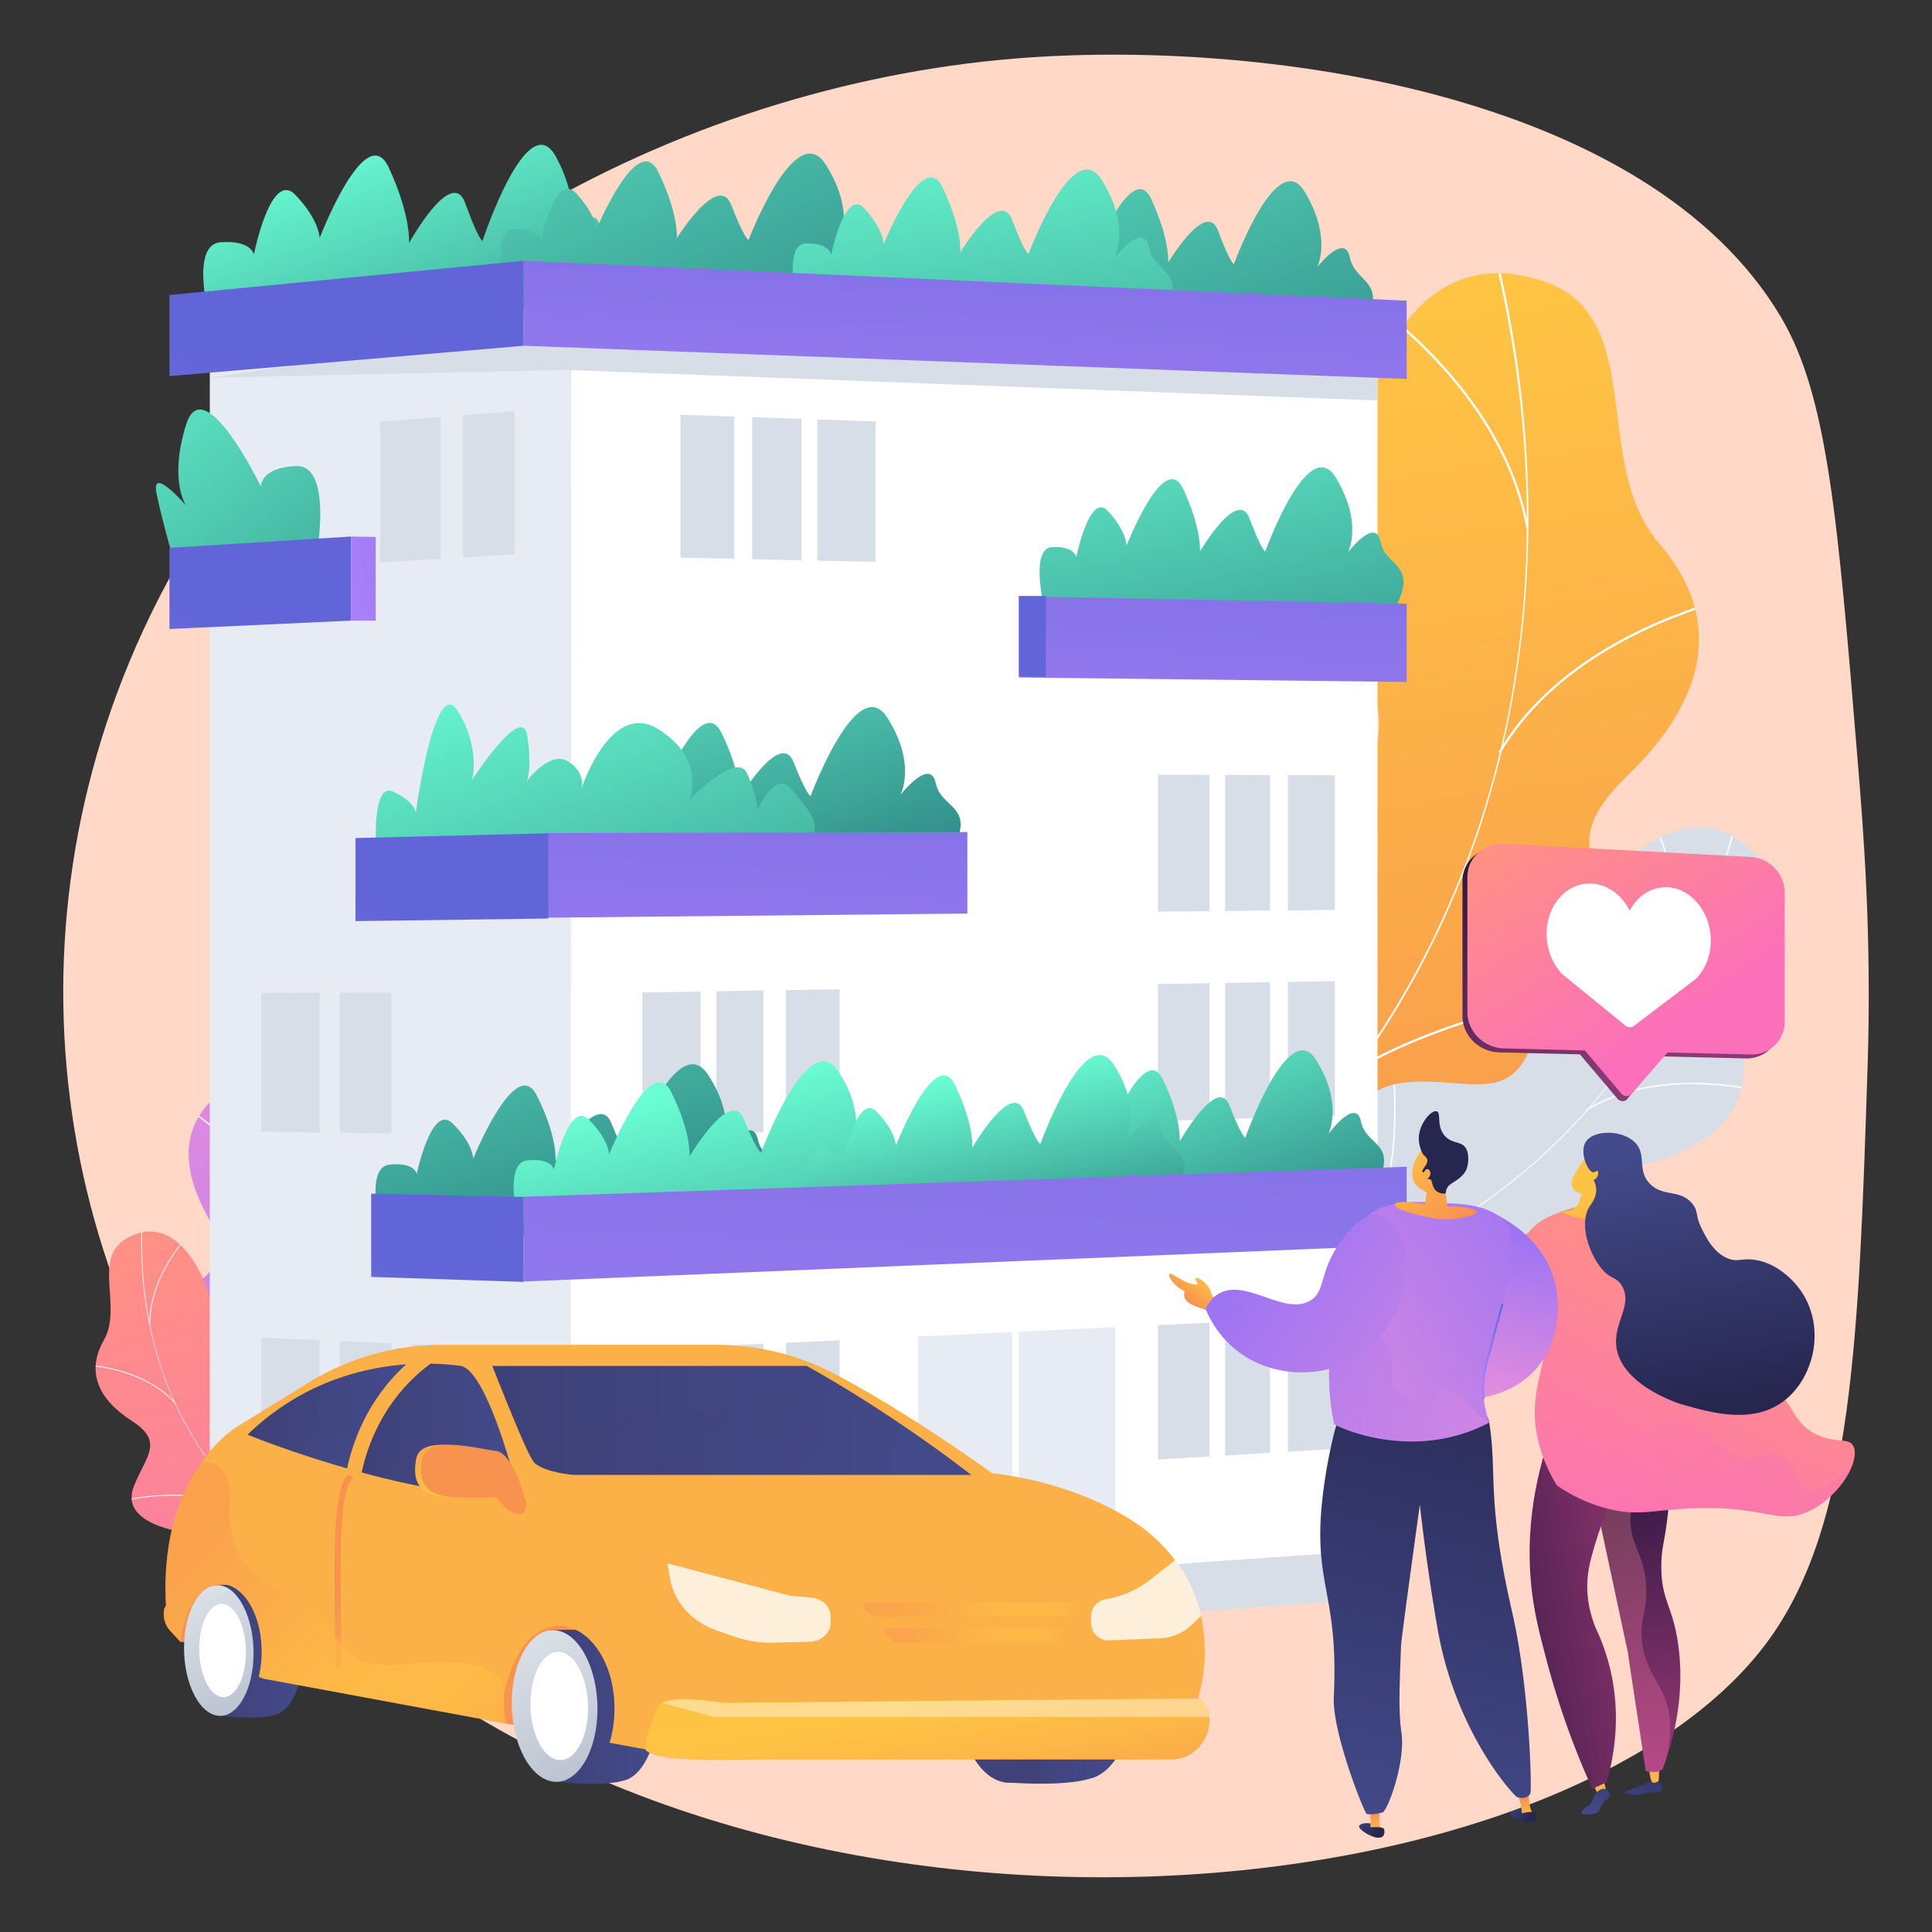 <svg xmlns="http://www.w3.org/2000/svg" xmlns:xlink="http://www.w3.org/1999/xlink" viewBox="0 0 3710 3710"><rect x="0" y="0" width="3710" height="3710" fill="#333333" stroke="none"/><defs><style>.cls-1{fill:url(#linear-gradient);}.cls-2,.cls-34{fill:#d8dee8;}.cls-3{fill:url(#linear-gradient-2);}.cls-4{fill:url(#linear-gradient-3);}.cls-5{isolation:isolate;}.cls-6{fill:#ffd8c7;}.cls-7,.cls-86{mix-blend-mode:soft-light;}.cls-8{clip-path:url(#clip-path);}.cls-9{fill:#fcfdfe;}.cls-10{clip-path:url(#clip-path-2);}.cls-11{clip-path:url(#clip-path-3);}.cls-12{clip-path:url(#clip-path-4);}.cls-13{fill:url(#linear-gradient-7);}.cls-14{fill:url(#linear-gradient-8);}.cls-15{fill:url(#linear-gradient-9);}.cls-16{fill:url(#linear-gradient-10);}.cls-17,.cls-85,.cls-86{fill:#fff;}.cls-18{fill:#e6ebf4;}.cls-19{fill:url(#linear-gradient-11);}.cls-20{fill:url(#linear-gradient-12);}.cls-21{fill:url(#linear-gradient-13);}.cls-22{fill:url(#linear-gradient-14);}.cls-23{fill:url(#linear-gradient-15);}.cls-24{fill:url(#linear-gradient-16);}.cls-25{fill:url(#linear-gradient-17);}.cls-26{fill:#97a6b7;}.cls-27{fill:url(#linear-gradient-18);}.cls-28{fill:url(#linear-gradient-19);}.cls-29{fill:url(#linear-gradient-20);}.cls-30{fill:url(#linear-gradient-21);}.cls-31{fill:url(#linear-gradient-22);}.cls-32{fill:url(#linear-gradient-23);}.cls-33{fill:url(#linear-gradient-24);}.cls-34,.cls-45,.cls-48,.cls-65,.cls-82,.cls-88,.cls-92,.cls-94,.cls-95{mix-blend-mode:multiply;}.cls-35{fill:url(#linear-gradient-25);}.cls-36{fill:url(#linear-gradient-26);}.cls-37{fill:url(#linear-gradient-27);}.cls-38{fill:url(#linear-gradient-28);}.cls-39{fill:url(#linear-gradient-29);}.cls-40{fill:url(#linear-gradient-30);}.cls-41{fill:url(#linear-gradient-31);}.cls-42{fill:url(#linear-gradient-32);}.cls-43{fill:url(#linear-gradient-33);}.cls-44{fill:url(#linear-gradient-34);}.cls-45,.cls-48,.cls-92,.cls-93,.cls-94,.cls-95{opacity:0.3;}.cls-45{fill:url(#linear-gradient-35);}.cls-46{fill:url(#linear-gradient-36);}.cls-47{fill:url(#linear-gradient-37);}.cls-48{fill:url(#linear-gradient-38);}.cls-49{fill:url(#linear-gradient-39);}.cls-50{fill:url(#linear-gradient-40);}.cls-51{fill:url(#linear-gradient-41);}.cls-52{fill:url(#linear-gradient-42);}.cls-53{fill:url(#linear-gradient-43);}.cls-54{fill:url(#linear-gradient-44);}.cls-55{fill:url(#linear-gradient-45);}.cls-56{fill:url(#linear-gradient-46);}.cls-57{fill:url(#linear-gradient-47);}.cls-58{fill:url(#linear-gradient-48);}.cls-59{fill:url(#linear-gradient-49);}.cls-60{fill:url(#linear-gradient-50);}.cls-61{fill:url(#linear-gradient-51);}.cls-62{fill:#26264f;}.cls-63{fill:url(#linear-gradient-52);}.cls-64{fill:url(#linear-gradient-53);}.cls-65,.cls-82,.cls-86{opacity:0.4;}.cls-65{fill:url(#linear-gradient-54);}.cls-66{fill:url(#linear-gradient-55);}.cls-67{fill:url(#linear-gradient-56);}.cls-68{fill:url(#linear-gradient-57);}.cls-69{fill:url(#linear-gradient-58);}.cls-70{fill:url(#linear-gradient-59);}.cls-71{fill:url(#linear-gradient-60);}.cls-72{fill:url(#linear-gradient-61);}.cls-73{fill:url(#linear-gradient-62);}.cls-74{fill:url(#linear-gradient-63);}.cls-75{fill:url(#linear-gradient-64);}.cls-76{fill:url(#linear-gradient-65);}.cls-77{fill:url(#linear-gradient-66);}.cls-78{fill:url(#linear-gradient-67);}.cls-79{fill:url(#linear-gradient-68);}.cls-80{fill:url(#linear-gradient-69);}.cls-81,.cls-85{opacity:0.8;}.cls-83{fill:url(#linear-gradient-70);}.cls-84{fill:url(#linear-gradient-71);}.cls-87{fill:url(#linear-gradient-72);}.cls-88{opacity:0.5;fill:url(#linear-gradient-73);}.cls-89{fill:url(#linear-gradient-74);}.cls-90{fill:url(#linear-gradient-75);}.cls-91{fill:url(#linear-gradient-76);}.cls-92{fill:url(#linear-gradient-77);}.cls-93{fill:url(#linear-gradient-78);}.cls-94{fill:url(#linear-gradient-79);}.cls-95{fill:url(#linear-gradient-80);}.cls-96{fill:url(#linear-gradient-81);}.cls-97{fill:url(#linear-gradient-82);}</style><linearGradient id="linear-gradient" x1="2568.81" y1="625.42" x2="3121.98" y2="4161.81" gradientUnits="userSpaceOnUse"><stop offset="0" stop-color="#ffc444"/><stop offset="0.31" stop-color="#fba94a"/><stop offset="1" stop-color="#f36f56"/></linearGradient><linearGradient id="linear-gradient-2" x1="475.41" y1="1910.54" x2="798.6" y2="3976.62" gradientUnits="userSpaceOnUse"><stop offset="0" stop-color="#e38ddd"/><stop offset="1" stop-color="#9571f6"/></linearGradient><linearGradient id="linear-gradient-3" x1="343.05" y1="2376.14" x2="550.71" y2="3703.68" gradientUnits="userSpaceOnUse"><stop offset="0" stop-color="#ff9085"/><stop offset="1" stop-color="#fb6fbb"/></linearGradient><clipPath id="clip-path"><path class="cls-1" d="M2526.37,2477.77c-20.52,2.54-67.38-10-78.25-18.31-72.34-55.28-214.49-150-233-244.43-3.15-16.13,64.06-49.17,70.26-66.32,37.74-31.46,52.78-40,74-87.58,62.54-140.34-204.86-304.77,20.91-444.92,165.36-102.65,333.25-79.81,242-354.07s-.88-840.13,344.15-721.28c198,68.21,87.38,349.91,219.56,502.64,125.6,145.13,90.33,300.33-60.76,445.75s-36.86,197.89,55.26,342.83c110.66,174.1-172.95,283-308.17,322.16C2763.42,2185.74,2507.4,2339.43,2526.37,2477.77Z"/></clipPath><clipPath id="clip-path-2"><path class="cls-2" d="M2529.37,2615.32c-12.51-4.79-35.51-26.24-39.2-34.3-24.55-53.67-77-151.15-58.85-210.82,3.11-10.19,51.63-8.62,60.4-16.55,31.18-6.51,42.4-6.83,69-27.58,78.53-61.26-24.39-236.78,147.47-248.21,125.89-8.36,215,55.84,246.31-128.88s255.38-481,416.6-307.88c92.52,99.33-56.58,226.82-27.47,354.47,27.67,121.3-39.78,199.35-170.53,236.54s-81.36,102-72.8,213c10.29,133.32-185.16,109.27-274.45,90.47C2754,2520.43,2560.65,2530.39,2529.37,2615.32Z"/></clipPath><clipPath id="clip-path-3"><path class="cls-3" d="M559.91,2965.4c10.6,4.71,37.82,5.61,45,2.92,47.85-17.91,139.62-45.61,164.93-93.33,4.32-8.15-26.4-36.84-26.93-47.06-15.14-23-21.83-30.1-25.46-59.08-10.73-85.56,159.67-130.31,61.25-242.35-72.1-82.07-166-97.15-72.3-229.58s137.32-451.06-67.34-443.43c-117.45,4.38-103.92,173.69-199.79,234.19-91.09,57.49-97.43,146.58-40,249.29s-12.44,112.28-85.52,175.12c-87.79,75.47,46.78,180.17,113,223.21C480.17,2770,592.63,2894.2,559.91,2965.4Z"/></clipPath><clipPath id="clip-path-4"><path class="cls-4" d="M535.89,3038.79c7.5-.54,23.35-8.31,26.64-12,21.93-24.82,66-68.62,66-103.63,0-6-26.33-13-29.74-18.73-15.69-8.57-21.66-10.57-32.57-26C534,2832.65,617.84,2755.15,527.4,2721c-66.25-25-124.56-5-111.29-109.34s-58.81-299.91-173.59-233.21c-65.87,38.28-6.56,131-43,194.85-34.61,60.63-11.1,113.54,53.06,154.81s27.08,68,4.41,126.25c-27.25,69.92,81.64,88.84,132.65,93.29C430.74,2951.25,532.93,2988.08,535.89,3038.79Z"/></clipPath><linearGradient id="linear-gradient-7" x1="2003.36" y1="-188.36" x2="2563.16" y2="1324.41" gradientUnits="userSpaceOnUse"><stop offset="0" stop-color="#6bffd4"/><stop offset="0.85" stop-color="#25767a"/></linearGradient><linearGradient id="linear-gradient-8" x1="680.12" y1="240.03" x2="1000" y2="1113.04" xlink:href="#linear-gradient-7"/><linearGradient id="linear-gradient-9" x1="962.5" y1="-276.42" x2="1688.89" y2="1256.35" xlink:href="#linear-gradient-7"/><linearGradient id="linear-gradient-10" x1="1834.2" y1="186.86" x2="2007.47" y2="1346.43" xlink:href="#linear-gradient-7"/><linearGradient id="linear-gradient-11" x1="2233.95" y1="613.92" x2="2500.52" y2="1820.14" xlink:href="#linear-gradient-7"/><linearGradient id="linear-gradient-12" x1="1270.18" y1="1037.59" x2="1610.05" y2="2017.23" xlink:href="#linear-gradient-7"/><linearGradient id="linear-gradient-13" x1="2190.96" y1="1943.7" x2="2430.88" y2="2590.13" xlink:href="#linear-gradient-7"/><linearGradient id="linear-gradient-14" x1="870.93" y1="1494.97" x2="1244.13" y2="2727.84" xlink:href="#linear-gradient-7"/><linearGradient id="linear-gradient-15" x1="997.86" y1="1187.85" x2="1437.69" y2="2454.04" xlink:href="#linear-gradient-7"/><linearGradient id="linear-gradient-16" x1="1491.56" y1="913.05" x2="1425.56" y2="2223.01" gradientUnits="userSpaceOnUse"><stop offset="0" stop-color="#6165d7"/><stop offset="1" stop-color="#aa80f9"/></linearGradient><linearGradient id="linear-gradient-17" x1="2362.53" y1="560.27" x2="2304.89" y2="1704.32" xlink:href="#linear-gradient-16"/><linearGradient id="linear-gradient-18" x1="820.61" y1="1779.67" x2="528.59" y2="2356.94" xlink:href="#linear-gradient-16"/><linearGradient id="linear-gradient-19" x1="1322.98" y1="2086" x2="1516.24" y2="2905.69" xlink:href="#linear-gradient-7"/><linearGradient id="linear-gradient-20" x1="1826.5" y1="1861.55" x2="1979.78" y2="2594.61" gradientUnits="userSpaceOnUse"><stop offset="0.26" stop-color="#6bffd4"/><stop offset="0.85" stop-color="#25767a"/></linearGradient><linearGradient id="linear-gradient-21" x1="1910.62" y1="1207.49" x2="1812.24" y2="3160.06" xlink:href="#linear-gradient-16"/><linearGradient id="linear-gradient-22" x1="819.14" y1="2455.91" x2="571.69" y2="2945.07" xlink:href="#linear-gradient-16"/><linearGradient id="linear-gradient-23" x1="137.49" y1="580.82" x2="1050.48" y2="1740.39" xlink:href="#linear-gradient-7"/><linearGradient id="linear-gradient-24" x1="453.23" y1="1213.88" x2="162.85" y2="1787.89" xlink:href="#linear-gradient-16"/><linearGradient id="linear-gradient-25" x1="1885.4" y1="-22.14" x2="1830.08" y2="1075.78" xlink:href="#linear-gradient-16"/><linearGradient id="linear-gradient-26" x1="590.76" y1="762.84" x2="126.82" y2="1679.94" xlink:href="#linear-gradient-16"/><linearGradient id="linear-gradient-27" x1="1124.52" y1="1008.34" x2="675.34" y2="1116.43" xlink:href="#linear-gradient-16"/><linearGradient id="linear-gradient-28" x1="1988.29" y1="1321.97" x2="2011.25" y2="1715.06" xlink:href="#linear-gradient-16"/><linearGradient id="linear-gradient-29" x1="2745.67" y1="2494.81" x2="2811.48" y2="2617.56" gradientUnits="userSpaceOnUse"><stop offset="0" stop-color="#ffc444"/><stop offset="0.46" stop-color="#ffc244"/><stop offset="0.63" stop-color="#febb46"/><stop offset="0.75" stop-color="#fcb048"/><stop offset="0.84" stop-color="#fa9f4c"/><stop offset="0.93" stop-color="#f78951"/><stop offset="1" stop-color="#f36f56"/></linearGradient><linearGradient id="linear-gradient-30" x1="1682.6" y1="3430.16" x2="1626.52" y2="3245.25" gradientTransform="matrix(-0.99, 0.12, 0.12, 0.99, 4409.11, -89.7)" gradientUnits="userSpaceOnUse"><stop offset="0" stop-color="#444b8c"/><stop offset="1" stop-color="#26264f"/></linearGradient><linearGradient id="linear-gradient-31" x1="1634.26" y1="3394.16" x2="1634.26" y2="3097.08" gradientTransform="matrix(-0.99, 0.12, 0.12, 0.99, 4409.11, -89.7)" gradientUnits="userSpaceOnUse"><stop offset="0" stop-color="#ffc444"/><stop offset="1" stop-color="#f36f56"/></linearGradient><linearGradient id="linear-gradient-32" x1="1743.64" y1="3394.16" x2="1743.64" y2="3097.08" xlink:href="#linear-gradient-31"/><linearGradient id="linear-gradient-33" x1="1764.3" y1="3405.39" x2="1708.22" y2="3220.48" xlink:href="#linear-gradient-30"/><linearGradient id="linear-gradient-34" x1="1608.57" y1="2753.13" x2="1581.29" y2="3366.98" gradientTransform="matrix(-0.99, 0.12, 0.12, 0.99, 4409.11, -89.7)" gradientUnits="userSpaceOnUse"><stop offset="0" stop-color="#311944"/><stop offset="1" stop-color="#a03976"/></linearGradient><linearGradient id="linear-gradient-35" x1="1608.57" y1="2753.13" x2="1581.29" y2="3366.98" gradientTransform="matrix(-0.99, 0.12, 0.12, 0.99, 4409.11, -89.7)" xlink:href="#linear-gradient-3"/><linearGradient id="linear-gradient-36" x1="2024.48" y1="3014.27" x2="1524.29" y2="2991.53" xlink:href="#linear-gradient-34"/><linearGradient id="linear-gradient-37" x1="5286.68" y1="2444.69" x2="5590.39" y2="3011.17" gradientTransform="matrix(-1, 0, 0, 1, 8611.21, 0)" xlink:href="#linear-gradient-3"/><linearGradient id="linear-gradient-38" x1="864.51" y1="2211.64" x2="1141.53" y2="2781.3" gradientTransform="translate(1409.03 536.33) rotate(-16.77)" xlink:href="#linear-gradient-3"/><linearGradient id="linear-gradient-39" x1="-258.55" y1="1810.76" x2="-322.53" y2="1914.27" gradientTransform="matrix(-0.98, -0.19, -0.19, 0.98, 3121.17, 432.7)" xlink:href="#linear-gradient-29"/><linearGradient id="linear-gradient-40" x1="5585.2" y1="2284.64" x2="5888.91" y2="2851.12" gradientTransform="matrix(-1, 0, 0, 1, 8611.21, 0)" xlink:href="#linear-gradient-3"/><linearGradient id="linear-gradient-41" x1="1502.74" y1="1855.35" x2="1691.9" y2="2335.99" gradientTransform="matrix(0.98, 0.2, -0.2, 0.98, 2117.61, 73.01)" xlink:href="#linear-gradient-30"/><linearGradient id="linear-gradient-42" x1="-3306.46" y1="2669.13" x2="-3220.66" y2="2325.92" gradientTransform="translate(6113.78)" xlink:href="#linear-gradient-2"/><linearGradient id="linear-gradient-43" x1="-3546.77" y1="2788" x2="-3506.07" y2="2824.2" gradientTransform="translate(6010.94 206.94) rotate(-8.05)" xlink:href="#linear-gradient-30"/><linearGradient id="linear-gradient-44" x1="-4432.83" y1="2824.25" x2="-4432.83" y2="2753.35" gradientTransform="translate(6927.14 77.42) rotate(-8.05)" xlink:href="#linear-gradient-31"/><linearGradient id="linear-gradient-45" x1="-3542.68" y1="2783.4" x2="-3501.98" y2="2819.6" gradientTransform="translate(6010.94 206.94) rotate(-8.05)" xlink:href="#linear-gradient-30"/><linearGradient id="linear-gradient-46" x1="-3512.61" y1="3486.67" x2="-3471.91" y2="3522.87" gradientTransform="translate(6113.78)" xlink:href="#linear-gradient-30"/><linearGradient id="linear-gradient-47" x1="-4398.72" y1="3522.94" x2="-4398.72" y2="3452.04" gradientTransform="translate(7039.09)" xlink:href="#linear-gradient-31"/><linearGradient id="linear-gradient-48" x1="5752.49" y1="3555.46" x2="5487.08" y2="2483.87" gradientTransform="matrix(-1, 0, 0, 1, 8389.53, 0)" xlink:href="#linear-gradient-30"/><linearGradient id="linear-gradient-49" x1="6189.61" y1="2756.59" x2="5518.49" y2="2289.85" gradientTransform="matrix(-1, 0, 0, 1, 8611.21, 0)" xlink:href="#linear-gradient-2"/><linearGradient id="linear-gradient-50" x1="-3508.52" y1="3482.07" x2="-3467.82" y2="3518.27" gradientTransform="translate(6113.78)" xlink:href="#linear-gradient-30"/><linearGradient id="linear-gradient-51" x1="2679.28" y1="2204.37" x2="2876.76" y2="2452.83" gradientTransform="matrix(1, 0, 0, 1, 0, 0)" xlink:href="#linear-gradient-31"/><linearGradient id="linear-gradient-52" x1="-2089.84" y1="2045.23" x2="-1869.42" y2="2322.55" gradientTransform="translate(5269.41 769.82) rotate(15.68)" xlink:href="#linear-gradient-31"/><linearGradient id="linear-gradient-53" x1="5724.53" y1="2595.12" x2="5765.06" y2="2595.12" gradientTransform="matrix(-1, 0, 0, 1, 8611.21, 0)" xlink:href="#linear-gradient-16"/><linearGradient id="linear-gradient-54" x1="5753.6" y1="2658.04" x2="6059.02" y2="2658.04" gradientTransform="matrix(-1, 0, 0, 1, 8611.21, 0)" xlink:href="#linear-gradient-2"/><linearGradient id="linear-gradient-55" x1="6294.86" y1="2451.83" x2="6355.76" y2="2528.44" gradientTransform="matrix(-1, 0, 0, 1, 8611.21, 0)" xlink:href="#linear-gradient-31"/><linearGradient id="linear-gradient-56" x1="-3124.44" y1="2793.73" x2="-3765.82" y2="2347.68" gradientTransform="translate(6113.78)" xlink:href="#linear-gradient-2"/><linearGradient id="linear-gradient-57" x1="2954.84" y1="1581.99" x2="3207.73" y2="1988.57" gradientUnits="userSpaceOnUse"><stop offset="0" stop-color="#311944"/><stop offset="1" stop-color="#893976"/></linearGradient><linearGradient id="linear-gradient-58" x1="2964.26" y1="1574.45" x2="3217.15" y2="1981.03" xlink:href="#linear-gradient-3"/><linearGradient id="linear-gradient-59" x1="6467.08" y1="3145.67" x2="6514.96" y2="3098.46" gradientTransform="matrix(-1, 0, 0, 1, 6905.22, 0)" gradientUnits="userSpaceOnUse"><stop offset="0" stop-color="#fcb148"/><stop offset="0.05" stop-color="#fdba46"/><stop offset="0.14" stop-color="#ffc244"/><stop offset="0.32" stop-color="#ffc444"/><stop offset="0.48" stop-color="#fdb946"/><stop offset="0.78" stop-color="#f99c4d"/><stop offset="0.87" stop-color="#f8924f"/><stop offset="1" stop-color="#f8924f"/></linearGradient><linearGradient id="linear-gradient-60" x1="5611.88" y1="3465.2" x2="5822.81" y2="3257.24" xlink:href="#linear-gradient-59"/><linearGradient id="linear-gradient-61" x1="5643.23" y1="3277.65" x2="5850.96" y2="3277.65" gradientTransform="matrix(-1, 0, 0, 1, 6905.22, 0)" gradientUnits="userSpaceOnUse"><stop offset="0" stop-color="#444b8c"/><stop offset="1" stop-color="#3e4177"/></linearGradient><linearGradient id="linear-gradient-62" x1="5969.32" y1="3022.86" x2="5757.81" y2="3437.51" gradientTransform="matrix(-1, 0, 0, 1, 6905.22, 0)" gradientUnits="userSpaceOnUse"><stop offset="0" stop-color="#ebeff2"/><stop offset="0.99" stop-color="#b7c0ce"/></linearGradient><linearGradient id="linear-gradient-63" x1="6323.7" y1="3170.91" x2="6493.72" y2="3170.91" xlink:href="#linear-gradient-61"/><linearGradient id="linear-gradient-64" x1="6595.77" y1="2952.5" x2="6414.47" y2="3307.93" xlink:href="#linear-gradient-62"/><linearGradient id="linear-gradient-65" x1="4728.82" y1="3251.3" x2="4981.89" y2="3251.3" xlink:href="#linear-gradient-61"/><linearGradient id="linear-gradient-66" x1="5114.12" y1="2969.07" x2="4873.96" y2="3439.88" xlink:href="#linear-gradient-61"/><linearGradient id="linear-gradient-67" x1="4892.54" y1="3255.82" x2="5023.23" y2="3255.82" xlink:href="#linear-gradient-61"/><linearGradient id="linear-gradient-68" x1="5031.69" y1="3797.31" x2="3211.72" y2="6091.69" xlink:href="#linear-gradient-59"/><linearGradient id="linear-gradient-69" x1="5170.74" y1="3062.17" x2="5054.84" y2="3710.26" xlink:href="#linear-gradient-59"/><linearGradient id="linear-gradient-70" x1="4830.99" y1="3090.78" x2="5248.23" y2="3090.78" xlink:href="#linear-gradient-59"/><linearGradient id="linear-gradient-71" x1="4861.16" y1="3140.72" x2="5208.01" y2="3140.72" xlink:href="#linear-gradient-59"/><linearGradient id="linear-gradient-72" x1="917.97" y1="3135.33" x2="632.21" y2="3004.99" gradientTransform="matrix(1, 0, 0, 1, 0, 0)" xlink:href="#linear-gradient-59"/><linearGradient id="linear-gradient-73" x1="6030.08" y1="3407.45" x2="6577.55" y2="2867.68" xlink:href="#linear-gradient-59"/><linearGradient id="linear-gradient-74" x1="5040.18" y1="2727.59" x2="5959.89" y2="2727.59" xlink:href="#linear-gradient-61"/><linearGradient id="linear-gradient-75" x1="6125.26" y1="2719.82" x2="6429.8" y2="2719.82" xlink:href="#linear-gradient-61"/><linearGradient id="linear-gradient-76" x1="5908.16" y1="2746.46" x2="6210.63" y2="2746.46" xlink:href="#linear-gradient-61"/><linearGradient id="linear-gradient-77" x1="5241.09" y1="3035.92" x2="5678.82" y2="2604.37" xlink:href="#linear-gradient-61"/><linearGradient id="linear-gradient-78" x1="5915.01" y1="2881.17" x2="5929.44" y2="2866.95" xlink:href="#linear-gradient-61"/><linearGradient id="linear-gradient-79" x1="6065.46" y1="2894.09" x2="6194.98" y2="2766.39" xlink:href="#linear-gradient-61"/><linearGradient id="linear-gradient-80" x1="6230.15" y1="2811.01" x2="6359.43" y2="2683.56" xlink:href="#linear-gradient-61"/><linearGradient id="linear-gradient-81" x1="5965.47" y1="2882.18" x2="6146.32" y2="2703.88" xlink:href="#linear-gradient-59"/><linearGradient id="linear-gradient-82" x1="1333.62" y1="3009.64" x2="966.4" y2="2856.74" gradientTransform="matrix(1, 0, 0, 1, 0, 0)" xlink:href="#linear-gradient-59"/></defs><g class="cls-5"><g id="Illustration"><path class="cls-6" d="M3567.24,1460.25c-38.52-467-57.78-700.46-147.44-851.53-256.69-432.54-1003-535.4-1474.34-496-631,52.79-1352.91,409.47-1670.67,1098.12-288.61,625.5-155.53,1333.5,279.34,1796.65,797.19,849,2441.63,697.43,2843.33,140.33,160.32-222.34,171.87-577.46,188.85-1099.12C3594.48,1797.62,3578.56,1597.51,3567.24,1460.25Z"/><g class="cls-5"><g class="cls-7"><path class="cls-1" d="M2526.37,2477.77c-20.52,2.54-67.38-10-78.25-18.31-72.34-55.28-214.49-150-233-244.43-3.15-16.13,64.06-49.17,70.26-66.32,37.74-31.46,52.78-40,74-87.58,62.54-140.34-204.86-304.77,20.91-444.92,165.36-102.65,333.25-79.81,242-354.07s-.88-840.13,344.15-721.28c198,68.21,87.38,349.91,219.56,502.64,125.6,145.13,90.33,300.33-60.76,445.75s-36.86,197.89,55.26,342.83c110.66,174.1-172.95,283-308.17,322.16C2763.42,2185.74,2507.4,2339.43,2526.37,2477.77Z"/><g class="cls-8"><path class="cls-9" d="M2336.18,2344.62l-2.85-3.34c515.38-439,714.46-1136.16,532.54-1865l4.27-1.07c86.21,345.4,86.46,697.1.71,1017.09C2780.71,1828.76,2595.82,2123.47,2336.18,2344.62Z"/><path class="cls-9" d="M3234.78,1899.17c-184.78-12-470.15,59.84-636.14,160.2l-2.27-3.76c166.64-100.76,453.15-172.9,638.69-160.83Z"/><path class="cls-9" d="M2436.36,2257.29l-3.66-2.42c55.63-84.09,66.61-193.08,32.64-323.92-24.91-96-73-201.2-142.82-312.83l3.73-2.33c70.1,112,118.33,217.67,143.35,314C2503.9,2062,2492.72,2172.12,2436.36,2257.29Z"/><path class="cls-9" d="M2881.26,1446.46l-3.79-2.23c96.71-163.9,278.36-247.86,413.72-289.43l1.29,4.2C3157.87,1200.35,2977.25,1283.78,2881.26,1446.46Z"/><path class="cls-9" d="M2935.63,1014.24l-4.32.79C2893,804.09,2726.85,652.31,2631.23,580.6l2.64-3.52C2730,649.18,2897.05,801.83,2935.63,1014.24Z"/></g></g><g class="cls-7"><path class="cls-2" d="M2529.37,2615.32c-12.51-4.79-35.51-26.24-39.2-34.3-24.55-53.67-77-151.15-58.85-210.82,3.11-10.19,51.63-8.62,60.4-16.55,31.18-6.51,42.4-6.83,69-27.58,78.53-61.26-24.39-236.78,147.47-248.21,125.89-8.36,215,55.84,246.31-128.88s255.38-481,416.6-307.88c92.52,99.33-56.58,226.82-27.47,354.47,27.67,121.3-39.78,199.35-170.53,236.54s-81.36,102-72.8,213c10.29,133.32-185.16,109.27-274.45,90.47C2754,2520.43,2560.65,2530.39,2529.37,2615.32Z"/><g class="cls-10"><path class="cls-9" d="M2461.1,2481.21l-.61-2.78c428.59-94.2,754.85-432.47,872.74-904.88l2.76.69c-55.87,223.88-162.85,425.2-309.38,582.17C2872.57,2321.44,2677,2433.76,2461.1,2481.21Z"/><path class="cls-9" d="M3110.94,2500c-102.07-63.15-287.24-108.95-412.78-102.08l-.16-2.85c126-6.89,311.95,39.09,414.44,102.51Z"/><path class="cls-9" d="M2545,2461.76l-1.35-2.51c57.44-31.17,96.92-90.18,117.33-175.39,15-62.49,19.54-137.34,13.57-222.5l2.84-.19c6,85.44,1.4,160.58-13.64,223.35C2643.16,2370.55,2603.21,2430.19,2545,2461.76Z"/><path class="cls-9" d="M3046.55,2133.32l-1.49-2.43c105.25-64.32,234.77-57,324.88-39.59l-.54,2.79C3279.78,2076.75,3151,2069.48,3046.55,2133.32Z"/><path class="cls-9" d="M3209.3,1902.58l-2.71-.87c42.32-132.36-6.51-269.81-39.38-340l2.58-1.21C3202.84,1631.07,3251.92,1769.29,3209.3,1902.58Z"/></g></g></g><g class="cls-5"><g class="cls-7"><path class="cls-3" d="M559.91,2965.4c10.6,4.71,37.82,5.61,45,2.92,47.85-17.91,139.62-45.61,164.93-93.33,4.32-8.15-26.4-36.84-26.93-47.06-15.14-23-21.83-30.1-25.46-59.08-10.73-85.56,159.67-130.31,61.25-242.35-72.1-82.07-166-97.15-72.3-229.58s137.32-451.06-67.34-443.43c-117.45,4.38-103.92,173.69-199.79,234.19-91.09,57.49-97.43,146.58-40,249.29s-12.44,112.28-85.52,175.12c-87.79,75.47,46.78,180.17,113,223.21C480.17,2770,592.63,2894.2,559.91,2965.4Z"/><g class="cls-11"><path class="cls-9" d="M683.74,2924.88l2.07-1.34C480.53,2603.84,487.17,2197,703.58,1835.22l-2.12-1.27c-102.56,171.45-160,360.3-166.05,546.12C529,2575.42,580.32,2763.81,683.74,2924.88Z"/><path class="cls-9" d="M273.7,2539.27c101.2,23.64,242.75,108.72,315.55,189.66l1.83-1.65C518,2646,375.87,2560.61,274.26,2536.87Z"/><path class="cls-9" d="M644.16,2861.66l2.36-.71c-16.18-54.22-4.32-114.54,35.24-179.28,29-47.47,72-96.17,127.65-144.74l-1.62-1.86c-55.89,48.74-99,97.63-128.14,145.31C639.71,2745.74,627.77,2806.73,644.16,2861.66Z"/><path class="cls-9" d="M537.3,2353.73l2.4-.59c-25.25-103.77-109.13-178.45-175.05-222.83l-1.38,2.05C428.83,2176.49,512.24,2250.72,537.3,2353.73Z"/><path class="cls-9" d="M578.5,2112.74l2.19,1.13c54.94-107,168.89-161.5,231.92-184.44l-.84-2.31C748.39,1950.17,633.82,2005,578.5,2112.74Z"/></g></g><g class="cls-7"><path class="cls-4" d="M535.89,3038.79c7.5-.54,23.35-8.31,26.64-12,21.93-24.82,66-68.62,66-103.63,0-6-26.33-13-29.74-18.73-15.69-8.57-21.66-10.57-32.57-26C534,2832.65,617.84,2755.15,527.4,2721c-66.25-25-124.56-5-111.29-109.34s-58.81-299.91-173.59-233.21c-65.87,38.28-6.56,131-43,194.85-34.61,60.63-11.1,113.54,53.06,154.81s27.08,68,4.41,126.25c-27.25,69.92,81.64,88.84,132.65,93.29C430.74,2951.25,532.93,2988.08,535.89,3038.79Z"/><g class="cls-12"><path class="cls-9" d="M594.4,2977.89l.78-1.4c-214.83-120.4-334.95-355.22-321.31-628.13l-1.6-.08c-6.46,129.34,18.2,254.88,71.32,363.06C399.44,2825.06,486.17,2917.23,594.4,2977.89Z"/><path class="cls-9" d="M242.34,2882.14c65.1-17.29,172-11.73,238.31,12.41l.55-1.5c-66.57-24.24-173.9-29.82-239.27-12.46Z"/><path class="cls-9" d="M552.5,2953.77l1.14-1.13c-25.78-26.09-37.37-64.22-34.45-113.31,2.14-36,11.88-76.94,29-121.7l-1.5-.57c-17.13,44.91-26.91,86-29.06,122.18C514.65,2888.8,526.39,2927.33,552.5,2953.77Z"/><path class="cls-9" d="M336.65,2695.69l1.19-1.06c-46-51.69-116.79-68.88-168-74.19l-.17,1.59C220.61,2627.32,290.94,2644.38,336.65,2695.69Z"/><path class="cls-9" d="M286.83,2545.25l1.59,0c-1.17-78,47.45-143.85,76.53-176.17l-1.19-1.07C334.52,2400.49,285.65,2466.73,286.83,2545.25Z"/></g></g></g><polygon class="cls-2" points="330.11 3024.17 402.9 3019.47 402.9 3042.15 330.11 3024.17"/><path class="cls-13" d="M1942.7,605.41s-28.62-116.61,15.24-117.52c43.68-.91,46.52,20.77,46.52,20.77s25.54-126.79,61.39-87,35.73,67.23,35.73,67.23,73-184.56,109.26-106.25c36.17,78,32.46,121.44,32.46,121.44s72.91-122.69,95.88-60.85,30.24,64.08,30.24,64.08,82.93-227.78,136.35-138.41c53.15,88.91,23.46,144.36,23.46,144.36s53-68.38,62.88-18.9,72.29,43.51,29.51,126.06C2578.67,703.31,1942.7,605.41,1942.7,605.41Z"/><path class="cls-14" d="M404.41,620.19s-42.24-150.69,19.36-155c59.63-4.13,63.75,23.57,63.75,23.57s32.39-164,79.85-114.41c46.17,48.26,46.47,82.67,46.47,82.67s88.52-230.51,132.72-135.18c43,92.69,39,144.77,39,144.77s82-148.33,107.76-76.68c25.28,70.4,33.19,72.71,33.19,72.71S1013.07,200.58,1067.57,301c52.49,96.76,23.56,159,23.56,159s51.41-77.26,60.86-24c9.38,52.89,67.49,42.73,27.9,133.78C1139.33,663.19,404.41,620.19,404.41,620.19Z"/><path class="cls-15" d="M971.33,562.56S940,440.57,988,439.72c47.75-.85,50.86,21.82,50.86,21.82s27.92-132.49,67.1-90.79c39,41.55,39,70.36,39,70.36s79.71-192.71,119.34-110.78c39.5,81.64,35.45,127,35.45,127s79.6-128,104.67-63.35c25,64.51,33,67,33,67s90.5-237.72,148.77-144.24c58,93,25.58,150.81,25.58,150.81s57.82-71.27,68.56-19.58,78.81,45.6,32.18,131.68C1665.69,666.12,971.33,562.56,971.33,562.56Z"/><path class="cls-16" d="M1531.89,587.29s-29.74-118.89,15.82-119.77c45.38-.89,48.33,21.21,48.33,21.21s26.54-129.2,63.78-88.6,37.11,68.56,37.11,68.56,75.78-188,113.47-108.17c37.56,79.55,33.71,123.78,33.71,123.78s75.7-124.94,99.55-61.91,31.39,65.32,31.39,65.32,86.09-232,141.54-140.87c55.16,90.62,24.34,147.08,24.34,147.08s55-69.6,65.26-19.19,75,44.4,30.63,128.44C2192.24,687.57,1531.89,587.29,1531.89,587.29Z"/><polygon class="cls-17" points="2645.26 2977.02 1095.84 3084.59 1095.84 595.65 2645.26 662.03 2645.26 2977.02"/><polygon class="cls-18" points="1094.08 3145.47 402.9 3042.15 402.9 651.38 1097.42 587.14 1094.08 3145.47"/><polygon class="cls-2" points="2352.59 2795.09 2438.67 2789.7 2438.67 2534.32 2352.59 2538.61 2352.59 2795.09"/><polygon class="cls-2" points="2322.47 2540.03 2223.47 2544.62 2223.47 2802.64 2322.47 2796.89 2322.47 2540.03"/><polygon class="cls-2" points="2473.1 2532.92 2473.1 2787.93 2563.49 2782.31 2563.49 2528.46 2473.1 2532.92"/><polygon class="cls-2" points="1375.6 2853.22 1465.98 2847.65 1465.98 2580.38 1375.6 2584.81 1375.6 2853.22"/><polygon class="cls-2" points="1345.47 2586.39 1233.57 2591.68 1233.57 2861.84 1345.47 2855.2 1345.47 2586.39"/><polygon class="cls-2" points="1509.02 2578.57 1509.02 2845.37 1612.31 2839.23 1612.31 2573.68 1509.02 2578.57"/><polygon class="cls-2" points="652.53 2843.97 751.52 2850.2 751.52 2579.52 652.53 2575.17 652.53 2843.97"/><polygon class="cls-2" points="613.79 2573.7 501.89 2568.72 501.89 2834.75 613.79 2841.84 613.79 2573.7"/><polygon class="cls-2" points="790.26 2581.38 790.26 2852.84 910.77 2859.55 910.77 2586.01 790.26 2581.38"/><polygon class="cls-2" points="652.53 2175.09 751.52 2176.64 751.52 1905.95 652.53 1906.29 652.53 2175.09"/><polygon class="cls-2" points="613.79 1906.47 501.89 1906.73 501.89 2172.77 613.79 2174.61 613.79 1906.47"/><polygon class="cls-2" points="889.25 1070.62 988.24 1064.21 988.24 789.23 889.25 797.64 889.25 1070.62"/><polygon class="cls-2" points="846.21 800.74 730 809.81 730 1079.94 846.21 1073.05 846.21 800.74"/><polygon class="cls-2" points="2352.59 2148.96 2438.67 2146.34 2438.67 1886.04 2352.59 1887.55 2352.59 2148.96"/><polygon class="cls-2" points="2322.47 1888.01 2223.47 1889.62 2223.47 2152.61 2322.47 2149.8 2322.47 1888.01"/><polygon class="cls-2" points="2473.1 1885.59 2473.1 2145.51 2563.49 2142.79 2563.49 1884.05 2473.1 1885.59"/><polygon class="cls-2" points="2352.59 1749.44 2438.67 1748.53 2438.67 1488.24 2352.59 1488.03 2352.59 1749.44"/><polygon class="cls-2" points="2322.47 1487.9 2223.47 1487.69 2223.47 1750.68 2322.47 1749.7 2322.47 1487.9"/><polygon class="cls-2" points="2473.1 1488.37 2473.1 1748.28 2563.49 1747.36 2563.49 1488.62 2473.1 1488.37"/><polygon class="cls-2" points="1444.46 1073.82 1539.15 1075.93 1539.15 804.4 1444.46 801.07 1444.46 1073.82"/><polygon class="cls-2" points="1410.03 799.96 1306.73 796.44 1306.73 1070.9 1410.03 1073.12 1410.03 799.96"/><polygon class="cls-2" points="1569.27 805.5 1569.27 1076.63 1681.18 1078.97 1681.18 809.19 1569.27 805.5"/><polygon class="cls-2" points="1375.6 2177.03 1465.98 2174.33 1465.98 1901.92 1375.6 1903.46 1375.6 2177.03"/><polygon class="cls-2" points="1345.47 1904.01 1233.57 1905.87 1233.57 2181.23 1345.47 2178 1345.47 1904.01"/><polygon class="cls-2" points="1509.02 1901.29 1509.02 2173.23 1612.31 2170.26 1612.31 1899.61 1509.02 1901.29"/><path class="cls-19" d="M2005.41,1168.09s-28.46-115.51,15.14-117.58c43.42-2,46.25,19.48,46.25,19.48s25.39-127.09,61-88.35,35.52,66.09,35.52,66.09S2235.89,861.79,2272,938.91c36,76.85,32.28,120.23,32.28,120.23s72.49-124.26,95.32-63.2,30.07,63.1,30.07,63.1,82.45-229.31,135.57-141.61c52.84,87.25,23.32,143.32,23.32,143.32s52.72-69.57,62.52-20.5,71.88,41.49,29.35,124.92C2637.69,1249,2005.41,1168.09,2005.41,1168.09Z"/><path class="cls-20" d="M1095.64,1652.43s-31-119.79,16.47-123c47.21-3.17,50.29,19.23,50.29,19.23s27.61-133.12,66.35-93.56,38.61,68.07,38.61,68.07,78.82-195.52,118-116c39.06,79.26,35.06,124.56,35.06,124.56s78.73-131.19,103.52-68.1c24.74,62.94,32.65,65,32.65,65s89.5-240.82,147.14-150.69c57.34,89.64,25.31,148.74,25.31,148.74s57.19-73.7,67.82-22.82,78,41.52,31.83,129.41C1782.39,1721.63,1095.64,1652.43,1095.64,1652.43Z"/><path class="cls-21" d="M1965.55,2317s-28.56-114.18,15.2-118.62c43.58-4.41,46.42,17,46.42,17s25.49-128.71,61.26-91.83,35.66,64.29,35.66,64.29,72.81-190.22,109-114.91c36.09,75,32.4,118.71,32.4,118.71s72.75-128.42,95.67-68.49,30.18,61.58,30.18,61.58,82.76-234.19,136.07-149.21c53,84.55,23.4,142.32,23.4,142.32s52.92-72.56,62.75-23.93,72.14,37.67,29.45,123.56C2600.17,2363.78,1965.55,2317,1965.55,2317Z"/><path class="cls-22" d="M731.26,2361.84s-32-120.75,17-125.52c48.78-4.76,52,17.9,52,17.9S828.75,2118,868.77,2157s39.88,67.93,39.88,67.93,81.42-201.26,121.9-121.69c40.34,79.28,36.21,125.45,36.21,125.45s81.29-135.87,106.89-72.57,33.71,65,33.71,65,92.4-247.6,151.91-157.88c59.17,89.22,26.11,150.3,26.11,150.3s59-76.73,70-25.38,80.45,39.65,32.85,130.43C1440.43,2409.8,731.26,2361.84,731.26,2361.84Z"/><path class="cls-23" d="M722.46,1631.54s-9.23-130.65,32.42-111.42c42.33,19.55,43.49,40.48,43.49,40.48s36.12-266.5,80.5-195.47c45.2,72.36,27.36,132.9,27.36,132.9s96.23-149.36,106.16-85.66c10,64-.67,87.65-.67,87.65s44.07-60,79-38c35.37,22.19,25.88,52.08,25.88,52.08s55.67-170,146.64-114.38c94,57.45,60.34,136.84,60.34,136.84s91.38-95.68,111.06-51.36c19.82,44.67,19.79,69.72,19.79,69.72s35-77.93,65-39.51c30.29,38.85,79.07,76.21,10.61,117.89-67.06,40.83-593.43,34.39-593.43,34.39S723.26,1668.85,722.46,1631.54Z"/><polygon class="cls-24" points="1857.64 1754.3 1048.49 1762.22 1048.49 1599.76 1857.64 1597.79 1857.64 1754.3"/><polygon class="cls-25" points="2701.21 1309.55 1956.63 1300.93 1956.63 1145.14 2701.21 1159.24 2701.21 1309.55"/><polygon class="cls-26" points="1014.06 3189.81 325.43 3119.63 325.43 3024.95 1014.06 3089.99 1014.06 3189.81"/><polygon class="cls-27" points="1052.8 1763.8 682.66 1768.81 682.66 1609.28 1052.8 1600.15 1052.8 1763.8"/><polygon class="cls-18" points="2141.7 3011.75 1762.95 3038.2 1762.95 2566.58 2141.7 2548.46 2141.7 3011.75"/><path class="cls-28" d="M996.3,2352.22s-31.22-119.34,16.62-124c47.64-4.68,50.74,17.72,50.74,17.72s27.86-134.59,66.95-96.08,39,67.15,39,67.15,79.53-198.89,119.08-120.24c39.4,78.38,35.37,124,35.37,124s79.42-134.27,104.43-71.69,32.93,64.3,32.93,64.3,90.3-244.72,148.44-156c57.83,88.22,25.52,148.59,25.52,148.59s57.7-75.83,68.42-25.07,78.64,39.23,32.11,129C1689.13,2399.93,996.3,2352.22,996.3,2352.22Z"/><path class="cls-29" d="M1555.62,2331.92s-29.68-116.37,15.79-120.91c45.28-4.53,48.22,17.31,48.22,17.31s26.48-131.19,63.64-93.62,37,65.5,37,65.5,75.62-193.89,113.23-117.17c37.47,76.46,33.63,120.95,33.63,120.95s75.54-130.89,99.34-69.84,31.32,62.73,31.32,62.73,85.91-238.64,141.24-152.09c55,86.1,24.29,145,24.29,145s54.92-74,65.12-24.41,74.86,38.32,30.57,125.84C2214.55,2379.08,1555.62,2331.92,1555.62,2331.92Z"/><polygon class="cls-30" points="2701.21 2390.78 1005.46 2460.89 1005.46 2298.14 2701.21 2240.48 2701.21 2390.78"/><polygon class="cls-31" points="1005.46 2461.64 712.79 2452.04 712.79 2292.13 1005.46 2298.51 1005.46 2461.64"/><path class="cls-32" d="M609.11,1058c1.06-7.34,27.48-166.12-41-163.12-67.84,3-67.32,39-67.32,39S391,707.55,357.3,815.61c-33.51,107.55,0,155.08,0,155.08s-67.87-78.51-56.77-23.46,37.46,145,37.46,145Z"/><polygon class="cls-33" points="674.05 1191.82 325.43 1207.82 325.43 1052.07 674.05 1030.28 674.05 1191.82"/><polygon class="cls-34" points="401.89 725.41 1087.7 710.4 2645.26 769.03 2645.26 711.9 962.33 643.49 401.89 725.41"/><polygon class="cls-35" points="2701.21 727.72 1005.46 663.95 1005.46 500.82 2701.21 577.41 2701.21 727.72"/><polygon class="cls-36" points="1005.46 663.95 325.43 722.24 325.43 566.48 1005.46 500.82 1005.46 663.95"/><polygon class="cls-17" points="1956.63 3034.73 1943.72 3035.46 1943.72 2557.8 1956.63 2557.31 1956.63 3034.73"/><polygon class="cls-2" points="2692.61 3065.46 1014.06 3189.81 1014.06 3090.11 2692.61 2973.29 2692.61 3065.46"/><polygon class="cls-37" points="721.39 1191.82 674.05 1191.82 674.05 1030.28 721.39 1031.14 721.39 1191.82"/><rect class="cls-38" x="1956.63" y="1144.47" width="51.65" height="154.94"/><path class="cls-39" d="M2791.44,2563s0-17.94-10.19-28.57-18.15-30.56-17.93-19.71,3.32,24.58,3.32,24.58-12.41,3.77-3.33,17.06S2795.27,2581.52,2791.44,2563Z"/><path class="cls-40" d="M3185.74,3419.07c6.93,11,5.85,16.22,4.66,18.57-3.49,6.89-14.16,1.85-40,7.68a44.12,44.12,0,0,1-16.3,1.13c-6.42-.82-14.16-3.38-14-5.09.06-.62,1.14-1,1.56-1.12,7.1-2.31,51.12-21,51.12-21Z"/><path class="cls-41" d="M3186.56,3393.11l-1.34,26.46s-10.36,9.07-14.3-.22c-2.83-6.68-4.72-25.28-4.72-25.28Z"/><polygon class="cls-42" points="3055.9 3419.8 3070.01 3448.62 3085.69 3444.41 3079.09 3417.05 3055.9 3419.8"/><path class="cls-43" d="M3076.7,3464.61c6.76-10,13.74-9.86,14.47-16.3.58-5.06-3.08-10.81-7.9-12.64-6.76-2.57-14,3.3-15.65,4.63-11.13,9-6.61,20.81-17.31,27.25-2.16,1.3-5.63,2.8-9,6.74-1.45,1.67-5,5.82-3.84,8.29,1.39,2.86,8.48,2,15.22,1.21,8.09-1,12.13-1.44,15.77-4.28C3073.46,3475.58,3071.48,3472.3,3076.7,3464.61Z"/><path class="cls-44" d="M3206.83,2761.63a863.65,863.65,0,0,1-5.35,156.59c-5.87,46.43-10.84,54.78-11.23,86.58-.86,69.21,22.08,77.2,32.57,154.47,11.6,85.32-5.55,155.32-12.35,182a495.09,495.09,0,0,1-17.73,55.63c-7.29,7.5-19.52,5.87-32.4,4.34-11.11-77.33-23-150-34.1-227.34l-74.22-347Z"/><path class="cls-45" d="M3160.34,3401.28c-11.11-77.33-23-150-34.1-227.34l-74.22-347,154.81-65.28c.22,4,.34,7.92.51,11.88-69.06,70.79-79.38,123.2-75.76,158.06,4.39,42.27,29.29,61.35,29.85,123.13.41,44.17-12.15,53-8.86,92.62,4.24,51,28.51,77.89,41.62,106.49,12.67,27.64,19.68,67.69,4.53,126.74-2.13,6.15-4.16,11.66-6,16.39C3185.45,3404.44,3173.22,3402.81,3160.34,3401.28Z"/><path class="cls-46" d="M3117.76,2827.89c-33.54,69.08-50.9,122.7-60,155.68-5.56,20.12-10.37,41-9.68,67.79a209.45,209.45,0,0,0,16.63,75.85,403,403,0,0,1,26.62,75.05c22.87,92.85,7.36,173.43-6.13,220.14l-27.41,12.82a1564,1564,0,0,1-86.92-243.47c-15-56.22-26.53-100.33-31.32-157.18-5.05-60-4.38-155.52,35.29-272.92Z"/><path class="cls-47" d="M3053,2310.61c-59.1,15.26-103.85,29.76-121.62,62.85-18.77,34.95,17.51,57.07,32.85,129.06,23.48,110.21-37.12,157.14-9.39,267.77a290.63,290.63,0,0,0,34.9,82.08,305.91,305.91,0,0,0,96.24,44.36c62.55,16.22,91.51,1.37,173.68-.73,134.4-3.45,157.65,33.69,216.11,4.82,59.08-29.17,97.89-98,82.63-124.76-9.14-16-32.76-3.59-69.55-21.15-47.43-22.63-42.81-59.27-82.08-87.12-56.39-40-103.39,9-151.68-25.83-48.85-35.24-62.16-129.7-47.45-187.8,9.6-38,6.51-78.11,12.77-116.75a24.44,24.44,0,0,0-1.71-13.81c-9.28-21.14-49.45-22-79.79-22.4C3092.59,2300.62,3057.81,2309.35,3053,2310.61Z"/><path class="cls-48" d="M3465.2,2859.16c-19.55-10.8-12.42-46.62-41.39-62.92-26.88-15.13-44.87,9.06-83.35.67-49.35-10.77-50.67-57.31-98-68.28-34-7.88-42.29,14.12-90.05,19s-111.91-9.65-155.75-57a171,171,0,0,1-36.82-63.07c-9.35,42.31-19.91,83.34-5,142.72a290.63,290.63,0,0,0,34.9,82.08,305.91,305.91,0,0,0,96.24,44.36c62.55,16.22,91.51,1.37,173.68-.73,134.4-3.45,157.65,33.69,216.11,4.82,37.76-18.64,67.15-53.45,79.53-83.16C3505.56,2860.5,3479.38,2867,3465.2,2859.16Z"/><path class="cls-49" d="M3048.06,2219.45s-23.22,26.53-29.2,47.55,18.37,25.09,18.37,25.09l-4,13.2a29.83,29.83,0,0,1-24.89,20.9l-10.29,1.27s58.71,27.68,98,11.72l-9.5-3.23a29.84,29.84,0,0,1-20-32.07l.76-5.88S3093.48,2234.23,3048.06,2219.45Z"/><path class="cls-50" d="M2940.87,2361.83a166.54,166.54,0,0,0-40.93,44.69c-38.51,62.31-14.73,121.91-49.29,147.48-9.89,7.32-27.85,14.29-62.48,6l-12.08,8.15s-7.32,81.13,89.52,74S2998,2510,2998,2510Z"/><path class="cls-51" d="M3059.41,2251.15c3.29.12,6.47-3.69,8.55-2.2s1.21,7.56-1.33,11.54a15.31,15.31,0,0,1-6.66,5.63,40.37,40.37,0,0,1,5.14,16.82c1.08,16-8.76,27.62-13.1,34.57-19.58,31.37-1.59,86.81,21.89,116.53,19.08,24.16,30.22,16.69,41,35.85,21.07,37.3-18.18,70.82-10.68,118.52,11.39,72.53,119.68,106.65,124.18,108,1.77.54,3,.88,4.81,1.41,48.75,13.84,122.65,34.82,180.57.37,43.34-25.76,67.9-76.71,70.49-123.85.68-12.4,2.54-59.56-31-102.24-5.32-6.78-36.82-46.81-85.11-53-25.58-3.29-31.82,5.12-50.73-2.81-25.9-10.84-39.5-37.19-47.93-53.54-15.52-30.06-7.15-35.08-19.07-50.39-23.36-30-57.05-12.66-82.59-39.7-25.18-26.66-4.52-56.27-29.11-79.68-25.36-24.14-79.5-23.25-93.83.18C3032.68,2213.27,3049.32,2250.78,3059.41,2251.15Z"/><path class="cls-52" d="M2862,2327.5c6.51,2.46,105.81,41.95,126.22,145.59,1.65,8.38,17.61,97.42-42.78,160.33-67.72,70.54-198.11,68.79-249.86,9.82-12.07-13.75-18.44-29-22-41.8h0l13.64-36.23c16.64-20.09,39.29-24.85,51.39-27.83,29.83-7.35,52.35,5.94,69.44-8.45,9.45-8,11.33-19.41,13-29.64,5.72-34.85-13.95-56.31-15.38-77.8-1.08-16.07-6.7-51.27,14.27-74.23C2833.21,2332.73,2851.6,2328.77,2862,2327.5Z"/><path class="cls-53" d="M2900.69,3482.58c1.16-6.38,21.76-12.16,32-3.61,5.06,4.24,8.55,12.84,5.62,16.73-1.07,1.41,3.3,3.9-.88,3.94C2923.52,3499.81,2899.54,3488.92,2900.69,3482.58Z"/><path class="cls-54" d="M2922.29,3484.9l21.19-3c-9.82-11.82-8-49.46-8-49.46l-22.54,5s2.57,10.33,6.94,25.57C2921.37,3468.26,2922,3476.43,2922.29,3484.9Z"/><path class="cls-55" d="M2920.41,3482.29s25.51-5.88,28.27-.82,4.9,18.61-11.28,18.17S2919,3486.58,2920.41,3482.29Z"/><path class="cls-56" d="M2609.92,3506.5c2-6.15,23.25-9,32.16.9,4.42,4.91,6.67,13.92,3.22,17.35-1.25,1.26,2.73,4.33-1.42,3.79C2630.11,3526.76,2607.89,3512.62,2609.92,3506.5Z"/><path class="cls-57" d="M2631,3511.82h21.4c-8.06-13.07-1-50.09-1-50.09l-23,1.82s1.09,10.59,3.28,26.3C2632.4,3495.22,2631.92,3503.4,2631,3511.82Z"/><path class="cls-58" d="M2575.51,2702.48a990.55,990.55,0,0,0-33.18,151.88c-26,189.1,29.25,195.13,18.94,404.68-3.3,66.89,57.94,221.13,63.34,224.53a65.55,65.55,0,0,0,8.47.33,84.25,84.25,0,0,0,21.57-3.59c9.7-1.67,44.68-96.41,36.57-152.73-5.73-39.87-4.07-82.65-.75-168.22.54-13.87,36-269.75,36-269.75h0c10.79,94.71,23.2,175.19,34,237.58,34.56,200.47,147,321.8,152.81,323.75,1.16.46,11.7,4.29,20.32-1.39a14.06,14.06,0,0,0,5.15-5.79c3-2.36-.89-200.14-35.17-349-49.75-216.06-28.09-266.61-43.85-363.12C2846.07,2648.15,2575.51,2702.48,2575.51,2702.48Z"/><path class="cls-59" d="M2562.19,2735.12c29.88,15.34,106.83,42.82,198.55,29.17a309.07,309.07,0,0,0,96.87-31.53c.72-.36,1.44-.72,2.12-1.08-23.83-72-5.16-110.59,3.65-146.13,12.57-50.66,12.75-46.83,23.11-87.09,17.05-66.43,19.85-134.28,8.13-148.15-31.6-37.44-88.56-38.8-118.12-39.69-33-1-109-12.61-150.79,25-.72.65,7.84,5.23,3.62,10.18a274.55,274.55,0,0,0-29.52,42.38c-8.82,15.73-16.81,34.07-24.83,61.37a529.19,529.19,0,0,0-19.6,107.12c-.43,5.91-.82,11.65-1.18,17.16C2548.65,2662.61,2555.7,2705.46,2562.19,2735.12Z"/><path class="cls-60" d="M2629.48,3509s26.09-2.25,28.11,3.14,2.25,19.12-13.71,16.42S2627.46,3513,2629.48,3509Z"/><path class="cls-61" d="M2778.9,2316.12a292.61,292.61,0,0,0-3.5-29.75q-.43-2.76-.92-5.47c3.13-47.35-5.19-81-13.39-82.85-2.57-.58-15.29-.36-19,.92l-.69.25-5.86,3.51c-4.22,2.74-6.49,4.92-15.47,21-2.14,3.84-11.87,21.63-6.7,41.05,3.81,14.31,23,23.37,26.27,25.14q-1.5,11.18-3,22.35c-44.91-6.49-56.58-3.93-57.84.18-2.52,8.18,33,20,77.05,27.46a121.51,121.51,0,0,0,39.46.27c24.74-3.91,38.58-6.16,39.95-12.65C2836,2323.72,2825.86,2317.58,2778.9,2316.12Z"/><path class="cls-62" d="M2724.49,2185.53c-.15,14.68,6.56,30.45,10.05,33a24.31,24.31,0,0,1,5.24,5.88,7.44,7.44,0,0,1,.82,1.74c3.09,9.29-11.76,20-9,24.17,2,3,12.07-.86,13.23,1.75,1.08,2.46-7.29,7.4-6.06,10.35.93,2.22,6.07.26,9.25,3.69,1.59,1.7,1.1,3,2.73,8.2a47.06,47.06,0,0,0,3.25,7.92c5,8.69,19.29,12,22.1,8.61.78-1,.13-1.77,1-5a25.76,25.76,0,0,1,2.9-6.41c3-4.9,10.25-8.34,17.56-13.45,13.53-9.48,17.29-17.66,18.42-20.43.4-1,.65-1.73.83-2.27,3.63-10.77,3.86-26.66-.88-36.5-7.93-16.48-26.42-9-41.25-25.37-17.11-18.94-6.44-44.39-15.82-47.34C2748.5,2130.86,2724.75,2158.39,2724.49,2185.53Z"/><path class="cls-63" d="M2736.94,2247c3.67-4.89,9.93-.16,9.88,6.23s-6.33,13-12.33,11.63S2732,2253.54,2736.94,2247Z"/><path class="cls-64" d="M2849.18,2687.05h.22a1.91,1.91,0,0,0,1.69-2.12c-3.88-35,3.37-60.38,9.77-82.82,1.57-5.49,3.09-10.83,4.39-16.09,7.11-28.69,10.23-39.79,13.53-51.53,2.17-7.7,4.39-15.6,7.85-28.87a1.94,1.94,0,0,0-1.38-2.35,1.92,1.92,0,0,0-2.35,1.38c-3.44,13.24-5.66,21.12-7.82,28.8-3.31,11.78-6.43,22.89-13.56,51.64-1.29,5.23-2.8,10.52-4.36,16-6.49,22.77-13.85,48.59-9.88,84.3A1.91,1.91,0,0,0,2849.18,2687.05Z"/><path class="cls-65" d="M2562.19,2735.12c29.88,15.34,106.83,42.82,198.55,29.17a309.07,309.07,0,0,0,96.87-31.53c-10.64-8.28-23.75-22.14-45.43-45.72-26.26-28.51-57-17.87-75.12-7.12a42.73,42.73,0,0,1-64.45-35.65,189.33,189.33,0,0,1,1-23.83c6.2-64.88-83.69-70.4-83.69-70.4-12.68-6.59-24.72,4.05-35.68,23.79C2548.65,2662.61,2555.7,2705.46,2562.19,2735.12Z"/><path class="cls-66" d="M2248,2446.1c3.61.35,8,4,11.06,5.75,4.38,2.48,8.78,4.92,13.24,7.24,8.61,4.49,17.72,7.81,27.56,7.63a22.2,22.2,0,0,0-1.31-4.15c-1.67-3.9-3.87-7.27-2.55-8.44,1.88-1.71,10.14,1.81,17.77,9.11a48.85,48.85,0,0,1,8.44,10.57c3.89,6.63,3.23,10.26,6.49,15.32,4.84,4.34,8.47,5.29,8.47,5.29v1.38l-.55,1.71a45.13,45.13,0,0,0,13.05,6.52c-6.74,1.81-13.32,3.65-20,5.5l-4.65,7.77s-25.4-5.32-40.73-14.62c-7.16-4.36-9.63-9.75-10.23-14.22a19.24,19.24,0,0,1,.39-7.16,18.12,18.12,0,0,1,.61-1.88s-20.92-8.69-29.19-27.49C2244.55,2449.09,2244.43,2445.76,2248,2446.1Z"/><path class="cls-67" d="M2336.59,2486.6c-11.94,8.36-18.35,19.72-21.67,27,8.78,20.62,28.7,58.9,69.93,87.11,67.6,46.25,166.73,47.81,235.77-4.94,82.49-63,96.27-183.87,61.62-235.62-4-6-17.1-25.55-37.45-27.79-12.86-1.42-30.36,3.88-58,36.25-57.61,67.44-37.26,109.55-71.29,129.29C2464.47,2527.44,2388.63,2450.19,2336.59,2486.6Z"/><path class="cls-68" d="M3352.5,1653.21l-473.33-25.5c-39-2.1-70.76,26.6-70.76,64.12v259.36c0,37.52,31.77,68.71,70.76,69.67l154.75,3.81,72.21,85.34a12.67,12.67,0,0,0,17.34,1.91h0l69.45-83.33,159.58,3.93c36.09.89,65.2-27.43,65.2-63.26V1721.58C3417.7,1685.76,3388.59,1655.15,3352.5,1653.21Z"/><path class="cls-69" d="M3361.92,1645.67l-473.33-25.49c-39-2.1-70.76,26.6-70.76,64.11v259.36c0,37.52,31.77,68.71,70.76,69.67l154.75,3.82,70.45,83.25a12.67,12.67,0,0,0,19.23.15l69.33-79.49,159.57,3.94c36.09.88,65.2-27.44,65.2-63.27V1714.05C3427.12,1678.22,3398,1647.61,3361.92,1645.67Z"/><path class="cls-17" d="M3285.11,1799.87c-2.62-49.09-36-90.34-77.52-95.56-33-4.15-62.44,14.53-78.1,44.75-15.68-31.71-45.36-53.33-79-52.41-42.81,1.17-77.59,40-80.34,90.07-1.81,33.06,10.19,63.44,29.88,83.93l120.87,98.44a13.62,13.62,0,0,0,17.24.49l118.39-89.82C3275.39,1861.09,3286.84,1832.28,3285.11,1799.87Z"/><path class="cls-70" d="M346.91,3153.23h36.42l45.11-114.63S345.67,3044.4,346.91,3153.23Z"/><path class="cls-71" d="M1196.86,3351.48l-237-43.92s-21.51-182.95,84.43-200.33S1207.08,3231.56,1196.86,3351.48Z"/><path class="cls-72" d="M1185.19,3136.27h.08c7.39.74,14.18,3.63,20.92,7.78,6.48,3.29,14.31,7.17,14.31,12.11v.11c25,26,41.39,73.95,41.49,127.68.13,71.55-29,129.38-67.38,136.06l.08,0c-2.59.37-34.76,12-136.16.55-2.68-43.55-4.27-290.09-4.27-290.09S1135.3,3126.33,1185.19,3136.27Z"/><path class="cls-73" d="M982.76,3270.22c0,81.84,37.89,149.66,83.81,151.37,45,1.68,80.85-61.11,80.77-140.14s-36-146.45-80.93-150.91C1020.58,3126,982.76,3188.46,982.76,3270.22Z"/><path class="cls-17" d="M1018.69,3272.09c0,58.08,25.26,106.36,56,107.78,30.37,1.4,54.66-43.49,54.6-100.21s-24.39-104.8-54.72-107.55C1043.87,3169.33,1018.67,3214.06,1018.69,3272.09Z"/><path class="cls-74" d="M517.61,3049.13h.07a44.83,44.83,0,0,1,18.57,6.7c5.26,2.83,3.85,6.17,13.21,10.43v.1c15.61,22.36,32,63.7,32.06,110,.11,61.63-24.32,111.45-55.47,117.2l-.33,0c-2.1.32-28.4,10.35-110.66.47-2.18-37.51-3.56-249.88-3.56-249.88S477.14,3040.56,517.61,3049.13Z"/><path class="cls-75" d="M353.39,3164.51c0,70.5,30.74,128.92,68,130.39,36.54,1.44,65.59-52.65,65.52-120.72s-29.18-126.14-65.65-130C384.07,3040.28,353.39,3094.08,353.39,3164.51Z"/><path class="cls-17" d="M382.54,3166.12c0,50,20.49,91.61,45.45,92.84,24.64,1.2,44.35-37.46,44.3-86.32s-19.79-90.27-44.4-92.64C403,3077.61,382.53,3116.14,382.54,3166.12Z"/><path class="cls-76" d="M2081.32,3078.71h.1c9.18,0,16.18,4.63,24.6,8.74,8.12,3.13,13.35,9.36,16.47,14.7v.13c34.33,27.85,53.9,83.64,53.9,147.87,0,85.49-36.43,155.94-84.57,165.61l.46,0c-3.22.56-42.73,15.6-164.19,6.62-3.12-49.59-4.76-333.3-4.76-333.3S2020.1,3072.47,2081.32,3078.71Z"/><ellipse class="cls-77" cx="1937.7" cy="3256.47" rx="96.85" ry="166.75"/><ellipse class="cls-78" cx="1947.33" cy="3255.82" rx="65.35" ry="119.24"/><path class="cls-79" d="M315.56,3089a48,48,0,0,0,11.6,42.91l19.72,21.35c5.41-63,38-111.46,77.43-111.46,43.17,0,78.23,58.18,78.23,129.91a204.08,204.08,0,0,1-5.57,48.11l8.62,3.57,465.83,86.28c-1.26-9.6-3.59-19.55-3.59-29.66,0-9.14-.14-18.05-.14-26.79v-.11c15.61-74.27,53.6-130.83,105.79-130.83,58.35,0,106.5,70.64,106.5,157.73,0,23.8-3.14,46.33-9.46,66.56l69.65,12.88a9.34,9.34,0,0,0,.45,1.64c2.18,2.35,19,17.21,101.33,17.21h908.5c41.1,0,71.79-35.87,71.79-77V3298c0-15.75-7.58-30.12-21.67-37.19,0,0,25.15-72.08,5.21-158.3-8-34.43-22.67-71.11-49.17-106.34a316.86,316.86,0,0,0-58.35-59.15s-103.38-85.77-293.07-108.07c0,0-157.23-114.29-301.1-190.05a488.28,488.28,0,0,0-228.86-56.41H849.33a491.24,491.24,0,0,0-258.49,73.48l-137,84.62s-32.71,19.49-66.05,66.17c-37.94,53.05-76.68,141.29-69,275.86l-3.22,6.44Z"/><path class="cls-80" d="M1240.38,3359.48a9.77,9.77,0,0,0,.34,1.64c6.33,4,14.32,23.45,225,17.21h784.68c41.1,0,71.79-35.87,71.79-77V3298c0-.92,1.27-1.78,1.21-2.7-.92-14.66-8.94-27.82-22.22-34.49l-913.62,8.62s-86.17-15.69-115.72-.23c-4.14,2.19-7.11,4.95-8.6,8.45C1250.87,3306.25,1234.63,3346.08,1240.38,3359.48Z"/><g class="cls-81"><path class="cls-17" d="M2095,3104.32v11.9a33.9,33.9,0,0,0,35.36,33.85l97.71-4.14a93.61,93.61,0,0,0,62.31-27.36l16.1-16.09a281,281,0,0,0-49.5-106.34c-.34.05-.69.05-1,.11l-46.91,37a185.18,185.18,0,0,1-85.53,37.53A33.93,33.93,0,0,0,2095,3104.32Z"/></g><g class="cls-82"><path class="cls-83" d="M1661.23,3090.69c6.43,7.72,17.15,14,23.8,14l365.82,0c6.64,0,16-6.31,20.84-14h0c4.79-7.66,2.59-13.82-4.88-13.82H1663.29c-7.45,0-8.5,6.17-2.06,13.85Z"/><path class="cls-84" d="M1702.45,3140.65c6.79,8.1,16.64,14.74,22.08,14.73l297.32-.1c5.42,0,13.93-6.63,19-14.72h0c5.06-8,4-14.51-2.25-14.5l-336.88.07c-6.27,0-6,6.47.73,14.52Z"/></g><path class="cls-85" d="M1555,3152.6c22.27-.58,40.06-16.72,40.06-36.44v-12c0-18.75-16.14-34.44-37.22-36.28l-39.73-3.46-236.47-62.28,5.18,29.81c7.84,45,42.25,82.94,90.24,99.4l35.12,12a207.86,207.86,0,0,0,72.59,11Z"/><path class="cls-86" d="M1272.05,3270.13l98.64,27h954.09c-.92-15.6-9.61-28.77-22.88-35.44l-914,8.62S1301.6,3254.67,1272.05,3270.13Z"/><path class="cls-87" d="M650.73,3203.55h.18c3.17-6.24,5.66-4.31,5.57-7.48-.06-1.92-5.67-194,0-271.79,4.91-67.43,16.2-79.67,17.2-80.58a6,6,0,0,0,2.53-7.35,5.81,5.81,0,0,0-7.47-3.3c-4.16,1.66-18.14,13-23.72,89.66-5.7,78.42-.07,271.8,0,273.73C645.08,3199.55,647.63,3203.55,650.73,3203.55Z"/><path class="cls-88" d="M315.55,3089l3.2-6.44c-7.65-134.57,31.07-222.8,69-275.86,23.91,1.38,55.93,13.28,53.51,67.54-3.79,85.71,13.34,130,78.47,169.17C550.65,3062,584.56,3078,612,3101.73c24.48,21.27,35.91,53.92,60.86,73.92,42.19,33.8,99.44,18.8,148.59,16.56,44.78-2.07,146.26-4.2,146.26,60.93v.11c0,8.74.14,17.65.14,26.79,0,10.12,2.43,20.06,3.69,29.66l-465.88-86.28-8.65-3.56a204.23,204.23,0,0,0,5.57-48.12c0-71.73-35.07-129.91-78.24-129.91-39.43,0-72,48.46-77.43,111.46l-19.73-21.36A48,48,0,0,1,315.55,3089Z"/><path class="cls-89" d="M945.33,2623S1006.66,2780,1022,2803c1.44,2.13,3.28,5.3,5.46,7.14,21.21,17.71,73.12,22,73.12,22H1865C1694.49,2701.06,1548.89,2623,1548.89,2623Z"/><path class="cls-90" d="M475.41,2754.94s81.57,33.34,191.13,64.73a379.77,379.77,0,0,1,18.57-61.45c17-43.17,45.87-93.7,94.84-138.24a502.21,502.21,0,0,0-129,26.44C593.48,2666.42,532.49,2699.93,475.41,2754.94Z"/><path class="cls-91" d="M694.59,2827.49c54.61,14.77,114.62,28.45,174.17,37.18a883,883,0,0,0,100.13,9.26c9.49.29,18.91.4,28.17.29a.19.19,0,0,0-.06-.12c-1.43-6.09-59.55-244.3-113.47-251.37a505.64,505.64,0,0,0-56.73-4.08c-58.23,43.06-91.92,96.57-111.23,142.33A369,369,0,0,0,694.59,2827.49Z"/><path class="cls-92" d="M1027.41,2810c21.21,17.7,73.12,22.1,73.12,22.1H1865C1694.49,2701.06,1548.89,2623,1548.89,2623h-10.81c-16.9,6.24-33.46,21.28-48.11,42.15C1430.82,2749.5,1104,2685.59,1027.41,2810Z"/><path class="cls-93" d="M968.89,2873.93c9.49.29,18.91.4,28.17.29a.19.19,0,0,0-.06-.12C989.36,2874,979.87,2874,968.89,2873.93Z"/><path class="cls-94" d="M715.57,2761a369,369,0,0,0-21,66.51c54.61,14.77,114.62,28.45,174.17,37.18a125.76,125.76,0,0,1-22.93-32C816.22,2775.46,764,2765.63,715.57,2761Z"/><path class="cls-95" d="M475.41,2754.94s81.57,33.34,191.13,64.73a379.77,379.77,0,0,1,18.57-61.45c-29.2-2.93-54.44-7.47-68.87-24.83-25.29-30.58,6.09-64.84,34.67-87C593.48,2666.42,532.49,2699.93,475.41,2754.94Z"/><path class="cls-96" d="M999.16,2885.41s-24.2-95.52-58.59-99.34-132.45-31.84-141.36,15.28,8.91,70.64,58.58,73.53,82.78,0,82.78,0l22.93,24.54S1000.43,2924.89,999.16,2885.41Z"/><path class="cls-97" d="M1010.62,2885.41s-24.2-95.52-58.58-99.34-132.46-31.84-141.37,15.28,8.91,70.64,58.58,73.53,82.79,0,82.79,0L975,2899.42S1011.9,2924.89,1010.62,2885.41Z"/></g></g></svg>